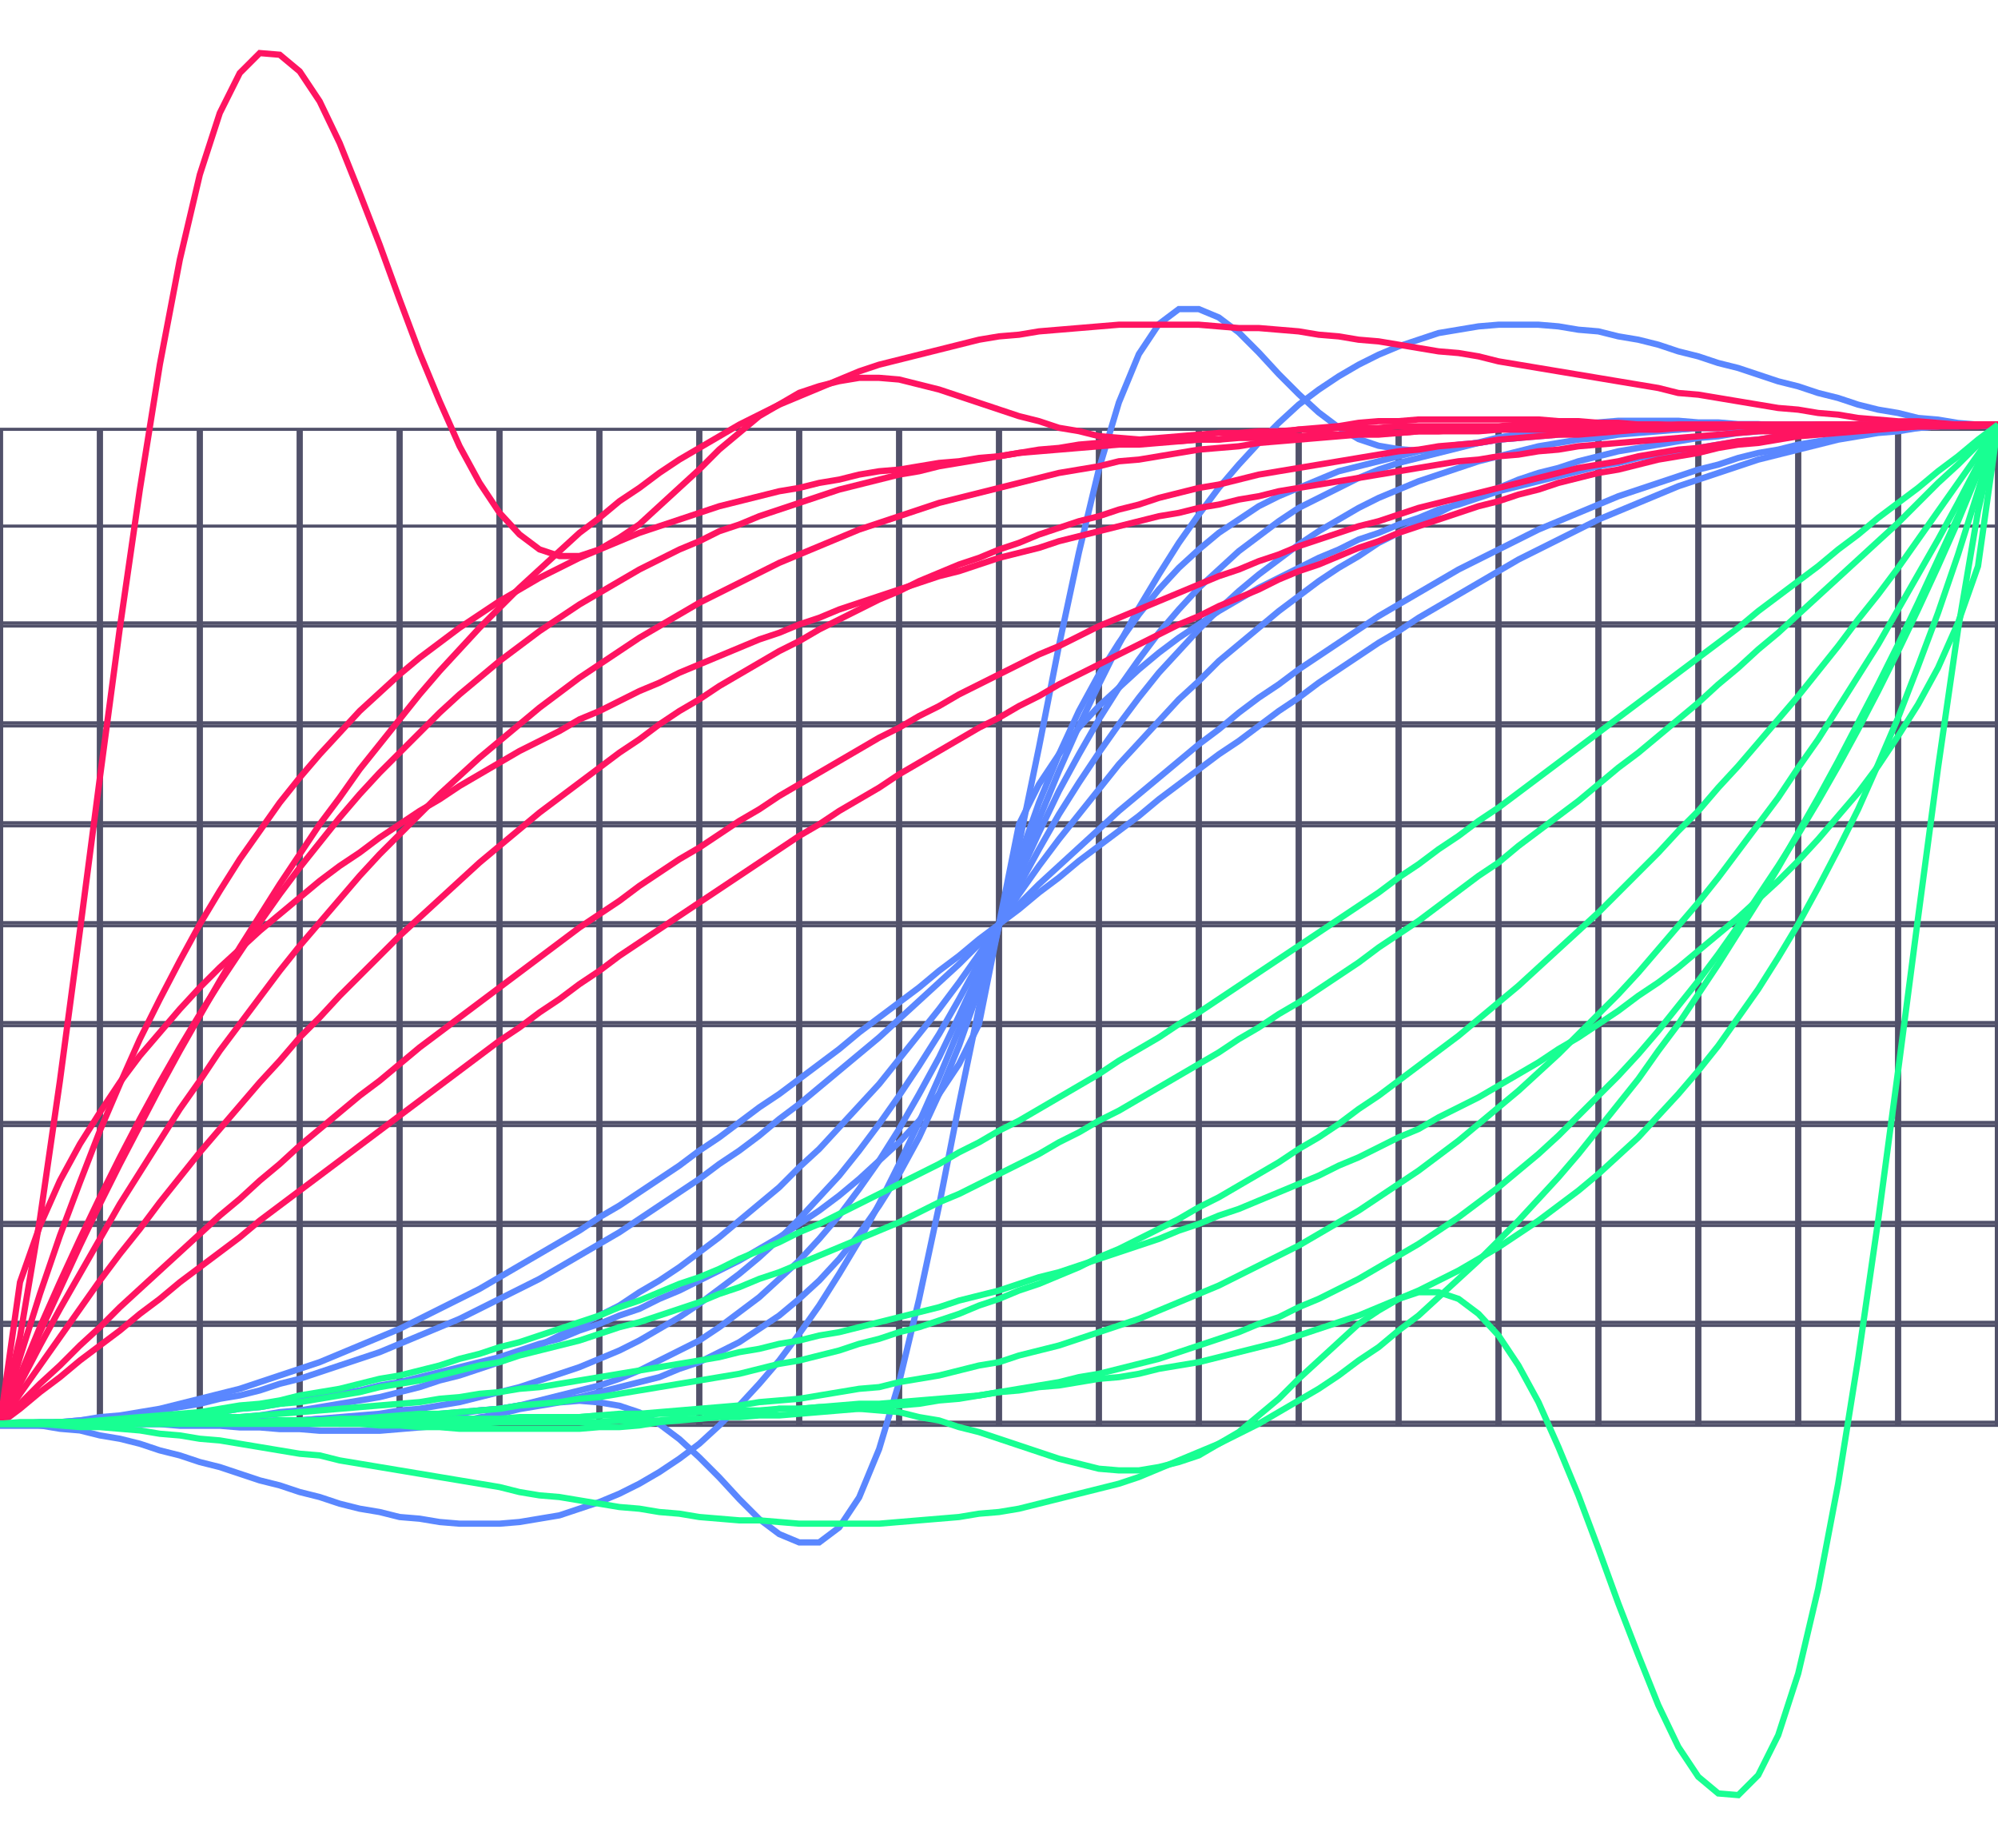 <svg xmlns="http://www.w3.org/2000/svg" viewBox="0 0 640 592">
  <g id="Page-1" fill="none" fill-rule="evenodd">
    <g id="easings-anim">
      <g id="grid" stroke="#51516A" transform="translate(0 137)">
        <rect id="Rectangle-2" width="31" height="319" x=".5" y=".5"/>
        <rect id="Rectangle-2-Copy" width="31" height="319" x="32.5" y=".5"/>
        <rect id="Rectangle-2-Copy-2" width="31" height="319" x="64.5" y=".5"/>
        <rect id="Rectangle-2-Copy-3" width="31" height="319" x="96.5" y=".5"/>
        <rect id="Rectangle-2-Copy-7" width="31" height="319" x="128.5" y=".5"/>
        <rect id="Rectangle-2-Copy-6" width="31" height="319" x="160.5" y=".5"/>
        <rect id="Rectangle-2-Copy-5" width="31" height="319" x="192.5" y=".5"/>
        <rect id="Rectangle-2-Copy-4" width="31" height="319" x="224.5" y=".5"/>
        <rect id="Rectangle-2-Copy-11" width="31" height="319" x="256.5" y=".5"/>
        <rect id="Rectangle-2-Copy-10" width="31" height="319" x="288.5" y=".5"/>
        <rect id="Rectangle-2-Copy-9" width="31" height="319" x="320.5" y=".5"/>
        <rect id="Rectangle-2-Copy-8" width="31" height="319" x="352.5" y=".5"/>
        <rect id="Rectangle-2-Copy-15" width="31" height="319" x="384.5" y=".5"/>
        <rect id="Rectangle-2-Copy-14" width="31" height="319" x="416.5" y=".5"/>
        <rect id="Rectangle-2-Copy-13" width="31" height="319" x="448.5" y=".5"/>
        <rect id="Rectangle-2-Copy-12" width="31" height="319" x="480.5" y=".5"/>
        <rect id="Rectangle-2-Copy-19" width="31" height="319" x="512.5" y=".5"/>
        <rect id="Rectangle-2-Copy-18" width="31" height="319" x="544.5" y=".5"/>
        <rect id="Rectangle-2-Copy-17" width="31" height="319" x="576.5" y=".5"/>
        <rect id="Rectangle-2-Copy-16" width="31" height="319" x="608.5" y=".5"/>
        <rect id="Rectangle" width="639" height="31" x=".5" y="31.5"/>
        <rect id="Rectangle-Copy" width="639" height="31" x=".5" y="63.5"/>
        <rect id="Rectangle-Copy-2" width="639" height="31" x=".5" y="95.5"/>
        <rect id="Rectangle-Copy-3" width="639" height="31" x=".5" y="127.5"/>
        <rect id="Rectangle-Copy-4" width="639" height="31" x=".5" y="159.5"/>
        <rect id="Rectangle-Copy-9" width="639" height="31" x=".5" y="191.5"/>
        <rect id="Rectangle-Copy-8" width="639" height="31" x=".5" y="223.5"/>
        <rect id="Rectangle-Copy-7" width="639" height="31" x=".5" y="255.5"/>
        <rect id="Rectangle-Copy-6" width="639" height="31" x=".5" y="287.5"/>
      </g>
      <g id="in-out" fill-rule="nonzero" stroke="#5A87FF" stroke-width="2" transform="translate(0 99)">
        <polyline id="Shape-Copy-3" points="0 357 6.4 357 12.8 356.467 19.2 356.467 25.6 355.933 32 354.867 38.4 354.333 44.8 353.267 51.2 352.2 57.6 350.6 64 349 70.4 347.4 76.8 345.8 83.2 343.667 89.6 341.533 96 339.4 102.4 337.267 108.8 334.6 115.2 331.933 121.6 329.267 128 326.6 134.4 323.4 140.8 320.2 147.2 317 153.6 313.8 160 310.067 166.4 306.333 172.8 302.6 179.2 298.867 185.6 295.133 192 290.867 198.4 287.133 204.8 282.867 211.2 278.6 217.6 274.333 224 269.533 230.4 265.267 236.8 260.467 243.2 255.667 249.6 251.4 256 246.6 262.4 241.8 268.8 237 275.2 231.667 281.6 226.867 288 222.067 294.4 217.267 300.8 211.933 307.2 207.133 313.6 201.8 320 197 326.4 192.2 332.8 186.867 339.2 182.067 345.6 176.733 352 171.933 358.4 167.133 364.8 162.333 371.2 157 377.6 152.2 384 147.4 390.4 142.6 396.8 138.333 403.2 133.533 409.6 128.733 416 124.467 422.4 119.667 428.8 115.4 435.2 111.133 441.6 106.867 448 103.133 454.4 98.867 460.8 95.133 467.2 91.4 473.6 87.667 480 83.933 486.4 80.2 492.8 77 499.2 73.8 505.6 70.6 512 67.4 518.4 64.733 524.8 62.067 531.2 59.4 537.6 56.733 544 54.6 550.4 52.467 556.8 50.333 563.2 48.2 569.6 46.6 576 45 582.4 43.4 588.8 41.8 595.2 40.733 601.6 39.667 608 39.133 614.4 38.067 620.8 37.533 627.2 37.533 633.6 37 640 37"/>
        <polyline id="Shape-Copy-6" points="0 357 6.4 357 12.8 357 19.2 356.467 25.6 355.933 32 355.4 38.4 354.867 44.8 353.8 51.2 352.733 57.6 351.667 64 350.6 70.4 349 76.8 347.933 83.2 346.333 89.6 344.2 96 342.6 102.4 340.467 108.8 338.333 115.2 336.2 121.6 334.067 128 331.4 134.4 328.733 140.8 326.067 147.2 323.4 153.6 320.2 160 317 166.4 313.8 172.8 310.6 179.2 306.867 185.6 303.133 192 299.4 198.4 295.667 204.8 291.4 211.2 287.133 217.6 282.867 224 278.6 230.4 273.8 236.8 269.533 243.2 264.733 249.6 259.4 256 254.6 262.4 249.267 268.8 243.933 275.2 238.6 281.6 233.267 288 227.4 294.4 221.533 300.8 215.667 307.2 209.8 313.6 203.4 320 197 326.4 190.6 332.8 184.2 339.2 178.333 345.6 172.467 352 166.6 358.4 160.733 364.8 155.4 371.2 150.067 377.6 144.733 384 139.4 390.4 134.6 396.8 129.267 403.2 124.467 409.6 120.2 416 115.4 422.4 111.133 428.8 106.867 435.2 102.6 441.6 98.333 448 94.6 454.4 90.867 460.8 87.133 467.2 83.4 473.6 80.2 480 77 486.4 73.8 492.8 70.6 499.2 67.933 505.6 65.267 512 62.6 518.4 59.933 524.8 57.8 531.2 55.667 537.6 53.533 544 51.4 550.4 49.8 556.8 47.667 563.2 46.067 569.6 45 576 43.4 582.4 42.333 588.8 41.267 595.2 40.2 601.6 39.133 608 38.6 614.4 38.067 620.8 37.533 627.2 37 633.6 37 640 37"/>
        <polyline id="Shape-Copy-9" points="0 357 6.4 357 12.8 357 19.2 357 25.6 357 32 357 38.4 356.467 44.8 356.467 51.2 356.467 57.6 355.933 64 355.933 70.4 355.4 76.8 354.867 83.2 354.333 89.6 353.267 96 352.733 102.4 351.667 108.8 350.6 115.2 349.533 121.6 348.467 128 346.867 134.4 345.267 140.8 343.133 147.2 341.533 153.6 339.4 160 337.267 166.4 334.6 172.8 331.933 179.2 328.733 185.6 325.533 192 322.333 198.4 319.133 204.8 314.867 211.2 311.133 217.6 306.867 224 302.067 230.4 297.267 236.8 291.933 243.2 286.6 249.6 281.267 256 274.867 262.4 269 268.8 262.067 275.2 255.133 281.6 248.2 288 240.2 294.4 232.2 300.8 224.2 307.2 215.667 313.6 206.6 320 197 326.4 187.4 332.8 178.333 339.2 169.8 345.6 161.8 352 153.8 358.4 145.8 364.8 138.867 371.2 131.933 377.6 125 384 119.133 390.4 112.733 396.8 107.4 403.2 102.067 409.6 96.733 416 91.933 422.4 87.133 428.8 82.867 435.2 79.133 441.6 74.867 448 71.667 454.4 68.467 460.8 65.267 467.2 62.067 473.6 59.4 480 57.267 486.4 54.6 492.8 52.467 499.2 50.867 505.6 48.733 512 47.133 518.4 45.533 524.8 44.467 531.2 43.4 537.6 42.333 544 41.267 550.4 40.733 556.8 39.667 563.2 39.133 569.6 38.6 576 38.067 582.4 38.067 588.8 37.533 595.2 37.533 601.6 37.533 608 37 614.4 37 620.8 37 627.2 37 633.6 37 640 37"/>
        <polyline id="Shape-Copy-12" points="0 357 6.4 357 12.8 357 19.2 357 25.6 357 32 357 38.4 357 44.8 357 51.2 357 57.6 357 64 357 70.4 356.467 76.8 356.467 83.2 356.467 89.6 355.933 96 355.933 102.4 355.4 108.8 354.867 115.2 354.333 121.6 353.8 128 352.733 134.4 352.2 140.8 351.133 147.2 350.067 153.6 348.467 160 346.867 166.4 345.267 172.8 343.133 179.2 341 185.6 338.867 192 336.2 198.4 333.533 204.8 330.333 211.2 326.6 217.6 322.867 224 318.6 230.4 313.8 236.8 309 243.2 303.667 249.6 297.8 256 291.4 262.4 284.467 268.8 277.533 275.2 269.533 281.6 261 288 251.933 294.4 242.333 300.8 232.2 307.2 221 313.6 209.267 320 197 326.4 184.733 332.8 173 339.2 161.8 345.6 151.667 352 142.067 358.4 133 364.8 124.467 371.2 116.467 377.6 109.533 384 102.6 390.4 96.2 396.8 90.333 403.2 85 409.6 80.2 416 75.4 422.4 71.133 428.8 67.4 435.2 63.667 441.6 60.467 448 57.8 454.4 55.133 460.8 53 467.2 50.867 473.6 48.733 480 47.133 486.4 45.533 492.8 43.933 499.2 42.867 505.6 41.8 512 41.267 518.4 40.2 524.8 39.667 531.2 39.133 537.6 38.6 544 38.067 550.4 38.067 556.8 37.533 563.2 37.533 569.6 37.533 576 37 582.4 37 588.8 37 595.2 37 601.6 37 608 37 614.4 37 620.8 37 627.2 37 633.6 37 640 37"/>
        <polyline id="Shape-Copy-15" points="0 357 6.4 357 12.8 357 19.2 357 25.6 357 32 357 38.4 357 44.8 357 51.2 357 57.6 357 64 357 70.4 357 76.8 357 83.2 357 89.6 356.467 96 356.467 102.4 356.467 108.8 356.467 115.2 355.933 121.6 355.933 128 355.4 134.4 354.867 140.8 354.333 147.2 353.8 153.6 352.733 160 352.2 166.4 351.133 172.8 349.533 179.2 347.933 185.6 346.333 192 344.733 198.4 342.6 204.8 339.933 211.2 336.733 217.6 333.533 224 330.333 230.4 326.067 236.8 321.267 243.2 316.467 249.6 310.6 256 304.733 262.4 297.8 268.8 290.333 275.2 281.8 281.6 272.733 288 262.6 294.4 251.4 300.8 239.667 307.2 226.333 313.6 212.467 320 197 326.4 181.533 332.8 167.667 339.2 154.333 345.6 142.6 352 131.4 358.4 121.267 364.8 112.2 371.2 103.667 377.6 96.2 384 89.267 390.4 83.4 396.8 77.533 403.2 72.733 409.6 67.933 416 63.667 422.4 60.467 428.8 57.267 435.2 54.067 441.6 51.4 448 49.267 454.4 47.667 460.8 46.067 467.2 44.467 473.6 42.867 480 41.8 486.4 41.267 492.8 40.2 499.2 39.667 505.6 39.133 512 38.6 518.4 38.067 524.8 38.067 531.2 37.533 537.6 37.533 544 37.533 550.4 37.533 556.8 37 563.2 37 569.6 37 576 37 582.4 37 588.8 37 595.2 37 601.6 37 608 37 614.4 37 620.8 37 627.2 37 633.6 37 640 37"/>
        <polyline id="Shape-Copy-18" points="0 357 6.4 357 12.8 357 19.2 357 25.6 356.467 32 356.467 38.4 356.467 44.8 356.467 51.2 356.467 57.6 356.467 64 356.467 70.4 356.467 76.8 355.933 83.2 355.933 89.6 355.933 96 355.933 102.4 355.4 108.8 355.4 115.2 354.867 121.6 354.867 128 354.333 134.4 354.333 140.8 353.8 147.2 353.267 153.6 352.733 160 352.2 166.4 351.133 172.8 350.6 179.2 349.533 185.6 348.467 192 346.867 198.4 345.267 204.8 343.667 211.2 342.067 217.6 339.4 224 337.267 230.4 334.067 236.8 330.867 243.2 326.6 249.6 322.333 256 317 262.4 311.133 268.8 304.2 275.2 296.2 281.6 287.133 288 277 294.4 265.267 300.8 251.4 307.2 235.933 313.6 217.8 320 197 326.4 176.2 332.8 158.067 339.2 142.6 345.6 128.733 352 117 358.4 106.867 364.8 97.8 371.2 89.8 377.6 82.867 384 77 390.4 71.667 396.8 67.4 403.2 63.133 409.6 59.933 416 57.267 422.4 54.6 428.8 51.933 435.2 50.333 441.6 48.733 448 47.133 454.4 45.533 460.8 44.467 467.2 43.4 473.6 42.867 480 41.8 486.4 41.267 492.8 40.733 499.2 40.2 505.6 39.667 512 39.667 518.4 39.133 524.8 39.133 531.2 38.6 537.6 38.6 544 38.067 550.4 38.067 556.8 38.067 563.2 38.067 569.6 37.533 576 37.533 582.4 37.533 588.8 37.533 595.2 37.533 601.6 37.533 608 37.533 614.4 37.533 620.8 37 627.2 37 633.6 37 640 37"/>
        <polyline id="Shape-Copy-21" points="0 357 6.4 357 12.8 357 19.2 356.467 25.6 356.467 32 355.933 38.4 355.933 44.8 355.4 51.2 354.867 57.6 354.333 64 353.8 70.4 353.267 76.8 352.2 83.2 351.667 89.6 350.6 96 349.533 102.4 348.467 108.8 347.4 115.2 346.333 121.6 344.733 128 343.667 134.4 342.067 140.8 340.467 147.2 338.867 153.6 337.267 160 335.667 166.4 333.533 172.8 331.4 179.2 329.8 185.6 327.133 192 325 198.4 322.333 204.8 320.2 211.2 317 217.6 314.333 224 311.133 230.4 307.933 236.8 304.733 243.2 301 249.6 297.267 256 293 262.4 288.733 268.8 283.933 275.2 278.6 281.6 272.733 288 266.867 294.4 259.933 300.8 251.4 307.2 241.8 313.6 229 320 197 326.4 165 332.8 152.2 339.2 142.6 345.6 134.067 352 127.133 358.4 121.267 364.8 115.4 371.2 110.067 377.6 105.267 384 101 390.4 96.733 396.8 93 403.2 89.267 409.6 86.067 416 82.867 422.4 79.667 428.8 77 435.2 73.8 441.6 71.667 448 69 454.4 66.867 460.8 64.2 467.2 62.6 473.6 60.467 480 58.333 486.4 56.733 492.8 55.133 499.2 53.533 505.6 51.933 512 50.333 518.4 49.267 524.8 47.667 531.2 46.6 537.6 45.533 544 44.467 550.4 43.4 556.8 42.333 563.2 41.8 569.6 40.733 576 40.2 582.4 39.667 588.8 39.133 595.2 38.6 601.6 38.067 608 38.067 614.4 37.533 620.8 37.533 627.2 37 633.6 37 640 37"/>
        <polyline id="Shape-Copy-24" points="0 357 6.4 357 12.8 357.533 19.2 358.6 25.6 359.133 32 360.733 38.4 361.8 44.8 363.4 51.2 365.533 57.6 367.133 64 369.267 70.4 370.867 76.8 373 83.2 375.133 89.6 376.733 96 378.867 102.4 380.467 108.8 382.6 115.2 384.2 121.6 385.267 128 386.867 134.4 387.4 140.8 388.467 147.2 389 153.6 389 160 389 166.4 388.467 172.8 387.4 179.2 386.333 185.6 384.2 192 382.067 198.4 379.4 204.8 376.2 211.2 372.467 217.6 368.2 224 363.4 230.4 357.533 236.8 351.133 243.2 344.2 249.6 336.733 256 328.2 262.4 319.133 268.8 309 275.2 298.333 281.6 286.6 288 273.8 294.4 260.467 300.8 246.067 307.2 230.6 313.6 214.6 320 197 326.4 179.4 332.8 163.4 339.2 147.933 345.6 133.533 352 120.2 358.4 107.4 364.8 95.667 371.2 85 377.6 74.867 384 65.8 390.4 57.267 396.8 49.8 403.2 42.867 409.6 36.467 416 30.6 422.4 25.8 428.8 21.533 435.2 17.8 441.6 14.6 448 11.933 454.4 9.8 460.8 7.667 467.2 6.6 473.6 5.533 480 5 486.4 5 492.8 5 499.2 5.533 505.6 6.6 512 7.133 518.4 8.733 524.8 9.8 531.2 11.4 537.6 13.533 544 15.133 550.4 17.267 556.8 18.867 563.2 21 569.6 23.133 576 24.733 582.4 26.867 588.8 28.467 595.2 30.6 601.6 32.2 608 33.267 614.4 34.867 620.8 35.4 627.2 36.467 633.6 37 640 37"/>
        <polyline id="Shape-Copy-27" points="0 357.635 6.4 357.635 12.8 357.635 19.2 357.635 25.6 357.635 32 357.101 38.4 357.101 44.8 357.101 51.2 357.101 57.6 357.635 64 357.635 70.4 357.635 76.8 358.169 83.2 358.169 89.6 358.703 96 358.703 102.4 359.236 108.8 359.236 115.2 359.236 121.6 359.236 128 358.703 134.4 358.169 140.8 357.635 147.2 356.568 153.6 354.966 160 353.899 166.4 352.297 172.8 351.23 179.2 350.162 185.6 349.628 192 350.162 198.4 351.23 204.8 353.365 211.2 357.101 217.6 361.905 224 367.777 230.4 374.182 236.8 381.122 243.2 387.527 249.6 392.331 256 395 262.4 395 268.8 390.196 275.2 380.588 281.6 365.108 288 343.757 294.4 317.068 300.8 287.176 307.2 254.615 313.6 223.655 320 197.5 326.4 171.345 332.8 140.385 339.2 107.824 345.6 77.932 352 51.243 358.4 29.892 364.8 14.412 371.2 4.804 377.6 0 384 0 390.4 2.669 396.8 7.473 403.2 13.878 409.6 20.818 416 27.223 422.4 33.095 428.8 37.899 435.2 41.635 441.6 43.77 448 44.838 454.4 45.372 460.8 44.838 467.2 43.77 473.6 42.703 480 41.101 486.4 40.034 492.8 38.432 499.2 37.365 505.6 36.831 512 36.297 518.4 35.764 524.8 35.764 531.2 35.764 537.6 35.764 544 36.297 550.4 36.297 556.8 36.831 563.2 36.831 569.6 37.365 576 37.365 582.4 37.365 588.8 37.899 595.2 37.899 601.6 37.899 608 37.899 614.4 37.365 620.8 37.365 627.2 37.365 633.6 37.365 640 37.365"/>
      </g>
      <g id="out" fill-rule="nonzero" stroke="#FF1461" stroke-width="2" transform="translate(0 17)">
        <polyline id="Shape-Copy-2" points="0 439 6.4 434.2 12.8 428.867 19.2 424.067 25.6 418.733 32 413.933 38.4 409.133 44.8 403.8 51.2 399 57.6 393.667 64 388.867 70.4 384.067 76.8 379.267 83.2 373.933 89.6 369.133 96 364.333 102.4 359.533 108.8 354.733 115.2 349.933 121.6 345.133 128 340.333 134.4 335.533 140.8 330.733 147.2 325.933 153.6 321.133 160 316.333 166.4 312.067 172.8 307.267 179.2 303 185.6 298.2 192 293.933 198.4 289.133 204.8 284.867 211.2 280.6 217.6 276.333 224 272.067 230.4 267.8 236.8 263.533 243.2 259.267 249.6 255 256 250.733 262.4 247 268.8 242.733 275.2 239 281.6 235.267 288 231 294.4 227.267 300.8 223.533 307.2 219.8 313.6 216.067 320 212.867 326.4 209.133 332.8 205.933 339.2 202.2 345.6 199 352 195.8 358.4 192.6 364.8 189.4 371.2 186.2 377.6 183 384 180.333 390.4 177.133 396.8 174.467 403.2 171.8 409.6 168.6 416 165.933 422.4 163.8 428.8 161.133 435.2 158.467 441.6 156.333 448 153.667 454.4 151.533 460.8 149.4 467.2 147.267 473.6 145.133 480 143.533 486.4 141.4 492.8 139.8 499.2 137.667 505.6 136.067 512 134.467 518.4 133.4 524.8 131.8 531.2 130.2 537.6 129.133 544 128.067 550.4 126.467 556.8 125.4 563.2 124.867 569.6 123.8 576 122.733 582.4 122.2 588.8 121.667 595.2 121.133 601.6 120.6 608 120.067 614.4 119.533 620.8 119.533 627.2 119 633.6 119 640 119"/>
        <polyline id="Shape-Copy-5" points="0 439 6.4 432.6 12.8 426.2 19.2 420.333 25.6 413.933 32 408.067 38.4 401.667 44.8 395.8 51.2 389.933 57.6 384.067 64 378.2 70.4 372.333 76.8 367 83.2 361.133 89.6 355.8 96 349.933 102.4 344.6 108.8 339.267 115.2 333.933 121.6 329.133 128 323.8 134.4 318.467 140.8 313.667 147.2 308.867 153.6 304.067 160 299.267 166.4 294.467 172.8 289.667 179.2 284.867 185.6 280.067 192 275.8 198.4 271.533 204.8 266.733 211.2 262.467 217.6 258.2 224 254.467 230.4 250.2 236.8 245.933 243.2 242.2 249.6 237.933 256 234.2 262.4 230.467 268.8 226.733 275.2 223 281.6 219.267 288 216.067 294.4 212.333 300.8 209.133 307.2 205.4 313.6 202.2 320 199 326.4 195.8 332.8 192.6 339.2 189.933 345.6 186.733 352 183.533 358.4 180.867 364.8 178.2 371.2 175.533 377.6 172.867 384 170.2 390.4 167.533 396.8 165.4 403.2 162.733 409.6 160.6 416 157.933 422.4 155.8 428.8 153.667 435.2 151.533 441.6 149.933 448 147.8 454.4 145.667 460.8 144.067 467.2 142.467 473.6 140.867 480 139.267 486.4 137.667 492.8 136.067 499.2 134.467 505.6 132.867 512 131.8 518.4 130.733 524.8 129.133 531.2 128.067 537.6 127 544 126.467 550.4 125.4 556.8 124.333 563.2 123.8 569.6 122.733 576 122.2 582.4 121.667 588.8 121.133 595.2 120.6 601.6 120.067 608 120.067 614.4 119.533 620.8 119.533 627.2 119 633.6 119 640 119"/>
        <polyline id="Shape-Copy-8" points="0 439 6.4 429.4 12.8 420.333 19.2 411.267 25.6 402.2 32 393.133 38.4 384.6 44.8 376.6 51.2 368.067 57.6 360.067 64 352.067 70.4 344.6 76.8 337.133 83.2 329.667 89.6 322.733 96 315.267 102.4 308.867 108.8 301.933 115.2 295.533 121.6 289.133 128 282.733 134.4 276.867 140.8 271 147.2 265.133 153.6 259.267 160 253.933 166.4 248.6 172.8 243.267 179.2 238.467 185.6 233.667 192 228.867 198.4 224.067 204.8 219.8 211.2 215 217.6 210.733 224 207 230.4 202.733 236.8 199 243.2 195.267 249.6 191.533 256 188.333 262.4 184.6 268.8 181.4 275.2 178.2 281.6 175 288 172.333 294.4 169.133 300.8 166.467 307.2 163.8 313.6 161.667 320 159 326.4 156.867 332.8 154.2 339.2 152.067 345.6 149.933 352 148.333 358.4 146.2 364.8 144.6 371.2 142.467 377.6 140.867 384 139.267 390.4 138.2 396.8 136.6 403.2 135 409.6 133.933 416 132.867 422.4 131.8 428.8 130.733 435.2 129.667 441.6 128.6 448 127.533 454.4 127 460.8 125.933 467.2 125.4 473.6 124.867 480 123.8 486.4 123.267 492.8 122.733 499.2 122.2 505.6 122.2 512 121.667 518.4 121.133 524.8 120.6 531.2 120.6 537.6 120.067 544 120.067 550.4 120.067 556.8 119.533 563.2 119.533 569.6 119.533 576 119.533 582.4 119 588.8 119 595.2 119 601.6 119 608 119 614.4 119 620.8 119 627.2 119 633.6 119 640 119"/>
        <polyline id="Shape-Copy-11" points="0 439 6.4 426.2 12.8 413.933 19.2 402.2 25.6 391 32 379.8 38.4 368.6 44.8 358.467 51.2 348.333 57.6 338.2 64 329.133 70.4 319.533 76.8 311 83.2 302.467 89.6 293.933 96 285.933 102.4 278.467 108.8 271 115.2 263.533 121.6 256.6 128 250.2 134.4 243.8 140.8 237.4 147.2 231.533 153.6 225.667 160 220.333 166.4 215 172.8 209.667 179.2 204.867 185.6 200.067 192 195.8 198.4 191.533 204.8 187.267 211.2 183.533 217.6 179.8 224 176.067 230.4 172.867 236.8 169.667 243.2 166.467 249.6 163.267 256 160.6 262.4 157.933 268.8 155.267 275.2 152.6 281.6 150.467 288 148.333 294.4 146.2 300.8 144.067 307.2 142.467 313.6 140.867 320 139.267 326.4 137.667 332.8 136.067 339.2 134.467 345.6 133.4 352 132.333 358.4 130.733 364.8 130.2 371.2 129.133 377.6 128.067 384 127 390.4 126.467 396.8 125.933 403.2 124.867 409.6 124.333 416 123.8 422.4 123.267 428.8 122.733 435.2 122.2 441.6 122.2 448 121.667 454.4 121.133 460.8 121.133 467.2 120.6 473.6 120.6 480 120.067 486.4 120.067 492.8 120.067 499.2 119.533 505.6 119.533 512 119.533 518.4 119.533 524.8 119.533 531.2 119.533 537.6 119 544 119 550.4 119 556.8 119 563.2 119 569.6 119 576 119 582.4 119 588.8 119 595.2 119 601.6 119 608 119 614.4 119 620.8 119 627.2 119 633.6 119 640 119"/>
        <polyline id="Shape-Copy-14" points="0 439 6.4 423.533 12.8 408.067 19.2 393.667 25.6 379.8 32 366.467 38.4 353.667 44.8 341.4 51.2 329.667 57.6 318.467 64 307.8 70.4 297.667 76.8 288.067 83.2 278.467 89.6 269.4 96 260.867 102.4 252.867 108.8 244.867 115.2 237.4 121.6 230.467 128 224.067 134.4 217.667 140.8 211.267 147.2 205.4 153.6 200.067 160 194.733 166.4 189.933 172.8 185.133 179.2 180.867 185.6 176.6 192 172.867 198.4 169.133 204.8 165.4 211.2 162.2 217.6 159 224 156.333 230.4 153.133 236.8 151 243.2 148.333 249.6 146.2 256 144.067 262.4 141.933 268.8 139.8 275.2 138.2 281.6 136.6 288 135 294.4 133.933 300.8 132.333 307.2 131.267 313.6 130.2 320 129.133 326.4 128.067 332.8 127 339.2 126.467 345.6 125.4 352 124.867 358.4 124.333 364.8 123.8 371.2 123.267 377.6 122.733 384 122.2 390.4 121.667 396.8 121.667 403.2 121.133 409.6 121.133 416 120.6 422.4 120.6 428.8 120.067 435.2 120.067 441.6 120.067 448 119.533 454.4 119.533 460.8 119.533 467.2 119.533 473.6 119.533 480 119.533 486.4 119 492.8 119 499.2 119 505.6 119 512 119 518.4 119 524.8 119 531.2 119 537.6 119 544 119 550.4 119 556.8 119 563.2 119 569.6 119 576 119 582.4 119 588.8 119 595.2 119 601.6 119 608 119 614.4 119 620.8 119 627.2 119 633.6 119 640 119"/>
        <polyline id="Shape-Copy-17" points="0 439 6.4 417.667 12.8 397.4 19.2 378.733 25.6 361.667 32 345.133 38.4 330.2 44.8 315.8 51.2 303 57.6 290.733 64 279 70.4 268.333 76.8 258.2 83.2 249.133 89.6 240.067 96 232.067 102.4 224.6 108.8 217.667 115.2 210.733 121.6 204.867 128 199 134.4 193.667 140.8 188.867 147.2 184.067 153.6 179.8 160 175.533 166.4 171.8 172.8 168.067 179.2 164.867 185.6 161.667 192 159 198.4 156.333 204.8 153.667 211.2 151.533 217.6 149.4 224 147.267 230.4 145.133 236.8 143.533 243.2 141.933 249.6 140.333 256 139.267 262.4 137.667 268.8 136.6 275.2 135 281.6 133.933 288 133.4 294.4 132.333 300.8 131.267 307.2 130.733 313.6 129.667 320 129.133 326.4 128.067 332.8 127.533 339.2 127 345.6 126.467 352 125.933 358.4 125.4 364.8 125.4 371.2 124.867 377.6 124.333 384 123.8 390.4 123.8 396.8 123.267 403.2 123.267 409.6 122.733 416 122.733 422.4 122.2 428.8 122.2 435.2 121.667 441.6 121.667 448 121.667 454.4 121.133 460.8 121.133 467.2 121.133 473.6 121.133 480 120.6 486.4 120.6 492.8 120.6 499.2 120.6 505.6 120.6 512 120.067 518.4 120.067 524.8 120.067 531.2 120.067 537.6 120.067 544 120.067 550.4 120.067 556.8 119.533 563.2 119.533 569.6 119.533 576 119.533 582.4 119.533 588.8 119.533 595.2 119.533 601.6 119.533 608 119.533 614.4 119.533 620.8 119.533 627.2 119.533 633.6 119.533 640 119"/>
        <polyline id="Shape-Copy-20" points="0 439 6.4 393.667 12.8 375.533 19.2 361.133 25.6 349.4 32 339.267 38.4 329.667 44.8 321.133 51.2 313.667 57.6 306.2 64 299.267 70.4 292.867 76.8 287 83.2 281.133 89.6 275.8 96 270.467 102.4 265.133 108.8 260.333 115.2 256.067 121.6 251.267 128 247 134.4 242.733 140.8 239 147.2 234.733 153.6 231 160 227.267 166.4 223.533 172.8 220.333 179.2 217.133 185.6 213.4 192 210.733 198.4 207.533 204.8 204.333 211.2 201.667 217.6 198.467 224 195.8 230.4 193.133 236.8 190.467 243.2 187.8 249.6 185.667 256 183 262.4 180.867 268.8 178.2 275.2 176.067 281.6 173.933 288 171.8 294.4 169.667 300.8 167.533 307.2 165.933 313.6 163.8 320 161.667 326.4 160.067 332.8 158.467 339.2 156.333 345.6 154.733 352 153.133 358.4 151.533 364.8 149.933 371.2 148.333 377.6 147.267 384 145.667 390.4 144.6 396.8 143 403.2 141.933 409.6 140.333 416 139.267 422.4 138.2 428.8 137.133 435.2 136.067 441.6 135 448 133.933 454.4 132.867 460.8 131.8 467.2 130.733 473.6 130.2 480 129.133 486.4 128.6 492.8 127.533 499.2 127 505.6 125.933 512 125.4 518.4 124.867 524.8 124.333 531.2 123.8 537.6 123.267 544 122.733 550.4 122.2 556.8 121.667 563.2 121.133 569.6 121.133 576 120.6 582.4 120.067 588.8 120.067 595.2 119.533 601.6 119.533 608 119.533 614.4 119 620.8 119 627.2 119 633.6 119 640 119"/>
        <polyline id="Shape-Copy-23" points="0 439 6.4 424.067 12.8 409.667 19.2 395.8 25.6 381.933 32 368.6 38.4 355.8 44.8 343.533 51.2 331.267 57.6 319.533 64 308.333 70.4 297.133 76.8 286.467 83.2 276.333 89.6 266.2 96 256.6 102.4 247 108.8 238.467 115.2 229.4 121.6 221.4 128 213.4 134.4 205.4 140.8 197.933 147.2 191 153.6 184.067 160 177.667 166.4 171.267 172.8 165.4 179.2 159.533 185.6 153.667 192 148.867 198.4 143.533 204.8 139.267 211.2 134.467 217.6 130.2 224 126.467 230.4 122.733 236.8 119 243.2 115.8 249.6 112.6 256 109.933 262.4 107.267 268.8 104.6 275.2 101.933 281.6 99.8 288 98.2 294.4 96.6 300.8 95 307.2 93.4 313.6 91.8 320 90.733 326.4 90.2 332.8 89.133 339.2 88.6 345.6 88.067 352 87.533 358.4 87 364.8 87 371.2 87 377.6 87 384 87 390.4 87.533 396.8 88.067 403.2 88.067 409.6 88.6 416 89.133 422.4 90.2 428.8 90.733 435.2 91.8 441.6 92.333 448 93.4 454.4 94.467 460.8 95.533 467.2 96.067 473.6 97.133 480 98.733 486.4 99.8 492.8 100.867 499.2 101.933 505.6 103 512 104.067 518.4 105.133 524.8 106.2 531.2 107.267 537.6 108.867 544 109.4 550.4 110.467 556.8 111.533 563.2 112.6 569.6 113.667 576 114.2 582.4 115.267 588.8 115.8 595.2 116.867 601.6 117.4 608 117.933 614.4 117.933 620.8 118.467 627.2 119 633.6 119 640 119"/>
        <polyline id="Shape-Copy-26" points="0 439 6.4 411.262 12.8 373.39 19.2 329.117 25.6 281.109 32 232.035 38.4 184.028 44.8 139.755 51.2 99.748 57.6 66.143 64 38.939 70.4 19.203 76.8 6.401 83.2 0 89.6 .533 96 5.868 102.4 15.469 108.8 28.804 115.2 44.807 121.6 61.343 128 78.945 134.4 96.015 140.8 111.484 147.2 125.886 153.6 137.621 160 147.222 166.4 154.157 172.8 158.957 179.2 161.091 185.6 161.091 192 158.957 198.4 155.224 204.8 150.956 211.2 145.089 217.6 139.221 224 133.354 230.4 126.953 236.8 121.618 243.2 116.284 249.6 112.55 256 108.817 262.4 106.683 268.8 105.083 275.2 104.016 281.6 104.016 288 104.549 294.4 106.149 300.8 107.75 307.2 109.883 313.6 112.017 320 114.151 326.4 116.284 332.8 117.885 339.2 120.018 345.6 121.085 352 122.685 358.4 123.219 364.8 123.752 371.2 124.286 377.6 124.286 384 123.752 390.4 123.752 396.8 122.685 403.2 122.152 409.6 121.618 416 120.552 422.4 120.018 428.8 119.485 435.2 118.418 441.6 117.885 448 117.885 454.4 117.351 460.8 117.351 467.2 117.351 473.6 117.351 480 117.351 486.4 117.351 492.8 117.351 499.2 117.885 505.6 117.885 512 118.418 518.4 118.418 524.8 118.951 531.2 118.951 537.6 119.485 544 119.485 550.4 119.485 556.8 119.485 563.2 119.485 569.6 119.485 576 119.485 582.4 119.485 588.8 119.485 595.2 119.485 601.6 119.485 608 118.951 614.4 118.951 620.8 118.951 627.2 118.951 633.6 118.951 640 118.951"/>
      </g>
      <g id="in" fill-rule="nonzero" stroke="#18FF92" stroke-width="2" transform="translate(0 136)">
        <polyline id="Shape-Copy" points="0 320 6.4 320 12.8 320 19.2 319.467 25.6 319.467 32 318.933 38.4 318.4 44.8 317.867 51.2 317.333 57.6 316.8 64 316.267 70.4 315.2 76.8 314.133 83.2 313.6 89.6 312.533 96 310.933 102.4 309.867 108.8 308.8 115.2 307.2 121.6 305.6 128 304.533 134.4 302.933 140.8 301.333 147.2 299.2 153.6 297.6 160 295.467 166.4 293.867 172.8 291.733 179.2 289.6 185.6 287.467 192 285.333 198.4 282.667 204.8 280.533 211.2 277.867 217.6 275.2 224 273.067 230.4 270.4 236.8 267.2 243.2 264.533 249.6 261.867 256 258.667 262.4 256 268.8 252.8 275.2 249.6 281.6 246.4 288 243.2 294.4 240 300.8 236.8 307.2 233.067 313.6 229.867 320 226.133 326.4 222.933 332.8 219.2 339.2 215.467 345.6 211.733 352 208 358.4 203.733 364.8 200 371.2 196.267 377.6 192 384 188.267 390.4 184 396.8 179.733 403.2 175.467 409.6 171.2 416 166.933 422.4 162.667 428.8 158.4 435.2 154.133 441.6 149.867 448 145.067 454.4 140.8 460.8 136 467.2 131.733 473.6 126.933 480 122.667 486.4 117.867 492.8 113.067 499.2 108.267 505.6 103.467 512 98.667 518.4 93.867 524.8 89.067 531.2 84.267 537.6 79.467 544 74.667 550.4 69.867 556.8 65.067 563.2 59.733 569.6 54.933 576 50.133 582.4 45.333 588.8 40 595.2 35.2 601.6 29.867 608 25.067 614.4 20.267 620.8 14.933 627.2 10.133 633.6 4.8 640 0"/>
        <polyline id="Shape-Copy-4" points="0 320 6.4 320 12.8 320 19.2 319.467 25.6 319.467 32 319.467 38.4 318.933 44.8 318.4 51.2 317.867 57.6 317.333 64 316.8 70.4 316.267 76.8 315.2 83.2 314.667 89.6 313.6 96 313.067 102.4 312 108.8 310.933 115.2 309.867 121.6 308.267 128 307.2 134.4 306.133 140.8 304.533 147.2 302.933 153.6 301.333 160 300.267 166.4 298.133 172.8 296.533 179.2 294.933 185.6 293.333 192 291.2 198.4 289.067 204.8 287.467 211.2 285.333 217.6 283.2 224 281.067 230.4 278.4 236.8 276.267 243.2 273.6 249.6 271.467 256 268.8 262.4 266.133 268.8 263.467 275.2 260.8 281.6 258.133 288 255.467 294.4 252.267 300.8 249.067 307.2 246.4 313.6 243.2 320 240 326.4 236.8 332.8 233.6 339.2 229.867 345.6 226.667 352 222.933 358.4 219.733 364.8 216 371.2 212.267 377.6 208.533 384 204.8 390.4 201.067 396.8 196.8 403.2 193.067 409.6 188.8 416 185.067 422.4 180.8 428.8 176.533 435.2 172.267 441.6 167.467 448 163.2 454.4 158.933 460.8 154.133 467.2 149.333 473.6 144.533 480 140.267 486.4 134.933 492.8 130.133 499.2 125.333 505.6 120.533 512 115.2 518.4 109.867 524.8 105.067 531.2 99.733 537.6 94.4 544 89.067 550.4 83.2 556.8 77.867 563.2 72 569.6 66.667 576 60.8 582.4 54.933 588.8 49.067 595.2 43.2 601.6 37.333 608 31.467 614.4 25.067 620.8 18.667 627.2 12.8 633.6 6.4 640 0"/>
        <polyline id="Shape-Copy-7" points="0 320 6.4 320 12.8 320 19.2 320 25.6 320 32 320 38.4 320 44.8 320 51.2 320 57.6 320 64 319.467 70.4 319.467 76.8 319.467 83.2 319.467 89.6 318.933 96 318.933 102.4 318.933 108.8 318.4 115.2 318.4 121.6 317.867 128 317.333 134.4 316.8 140.8 316.8 147.2 316.267 153.6 315.733 160 315.2 166.4 314.133 172.8 313.6 179.2 313.067 185.6 312 192 311.467 198.4 310.4 204.8 309.333 211.2 308.267 217.6 307.2 224 306.133 230.4 305.067 236.8 304 243.2 302.4 249.6 300.8 256 299.733 262.4 298.133 268.8 296.533 275.2 294.4 281.6 292.8 288 290.667 294.4 289.067 300.8 286.933 307.2 284.8 313.6 282.133 320 280 326.4 277.333 332.8 275.2 339.2 272.533 345.6 269.867 352 266.667 358.4 264 364.8 260.8 371.2 257.6 377.6 254.4 384 250.667 390.4 247.467 396.8 243.733 403.2 240 409.6 236.267 416 232 422.4 228.267 428.8 224 435.2 219.2 441.6 214.933 448 210.133 454.4 205.333 460.8 200.533 467.2 195.733 473.6 190.4 480 185.067 486.4 179.733 492.8 173.867 499.2 168 505.6 162.133 512 156.267 518.4 149.867 524.8 143.467 531.2 137.067 537.6 130.133 544 123.733 550.4 116.267 556.8 109.333 563.2 101.867 569.6 94.4 576 86.933 582.4 78.933 588.8 70.933 595.2 62.4 601.6 54.4 608 45.867 614.4 36.8 620.8 27.733 627.2 18.667 633.6 9.6 640 0"/>
        <polyline id="Shape-Copy-10" points="0 320 6.4 320 12.8 320 19.2 320 25.6 320 32 320 38.4 320 44.8 320 51.2 320 57.6 320 64 320 70.4 320 76.8 320 83.2 320 89.6 320 96 320 102.4 320 108.8 319.467 115.2 319.467 121.6 319.467 128 319.467 134.4 319.467 140.8 319.467 147.2 318.933 153.6 318.933 160 318.933 166.4 318.4 172.8 318.4 179.2 317.867 185.6 317.867 192 317.333 198.4 316.8 204.8 316.8 211.2 316.267 217.6 315.733 224 315.2 230.4 314.667 236.8 314.133 243.2 313.067 249.6 312.533 256 312 262.4 310.933 268.8 309.867 275.2 308.8 281.6 308.267 288 306.667 294.4 305.6 300.8 304.533 307.2 302.933 313.6 301.333 320 300.267 326.4 298.133 332.8 296.533 339.2 294.933 345.6 292.8 352 290.667 358.4 288.533 364.8 286.4 371.2 283.733 377.6 281.067 384 278.4 390.4 275.733 396.8 272.533 403.2 269.333 409.6 266.133 416 262.933 422.4 259.2 428.8 255.467 435.2 251.733 441.6 247.467 448 243.2 454.4 238.933 460.8 234.133 467.2 229.333 473.6 224 480 218.667 486.4 213.333 492.8 207.467 499.2 201.6 505.6 195.2 512 188.8 518.4 182.4 524.8 175.467 531.2 168 537.6 160.533 544 153.067 550.4 145.067 556.8 136.533 563.2 128 569.6 119.467 576 109.867 582.4 100.8 588.8 90.667 595.2 80.533 601.6 70.4 608 59.2 614.4 48 620.8 36.8 627.2 25.067 633.6 12.8 640 0"/>
        <polyline id="Shape-Copy-13" points="0 320 6.4 320 12.8 320 19.2 320 25.6 320 32 320 38.4 320 44.8 320 51.2 320 57.6 320 64 320 70.4 320 76.8 320 83.2 320 89.6 320 96 320 102.4 320 108.8 320 115.2 320 121.6 320 128 320 134.4 320 140.8 320 147.2 320 153.6 320 160 319.467 166.4 319.467 172.8 319.467 179.2 319.467 185.6 319.467 192 319.467 198.4 318.933 204.8 318.933 211.2 318.933 217.6 318.4 224 318.4 230.4 317.867 236.8 317.867 243.2 317.333 249.6 317.333 256 316.8 262.4 316.267 268.8 315.733 275.2 315.2 281.6 314.667 288 314.133 294.4 313.6 300.8 312.533 307.2 312 313.6 310.933 320 309.867 326.4 308.8 332.8 307.733 339.2 306.667 345.6 305.067 352 304 358.4 302.4 364.8 300.8 371.2 299.2 377.6 297.067 384 294.933 390.4 292.8 396.8 290.667 403.2 288 409.6 285.867 416 282.667 422.4 280 428.8 276.8 435.2 273.6 441.6 269.867 448 266.133 454.4 262.4 460.8 258.133 467.2 253.867 473.6 249.067 480 244.267 486.4 238.933 492.8 233.6 499.2 227.733 505.6 221.333 512 214.933 518.4 208.533 524.8 201.6 531.2 194.133 537.6 186.133 544 178.133 550.4 169.6 556.8 160.533 563.2 150.933 569.6 141.333 576 131.2 582.4 120.533 588.8 109.333 595.2 97.6 601.6 85.333 608 72.533 614.4 59.2 620.8 45.333 627.2 30.933 633.6 15.467 640 0"/>
        <polyline id="Shape-Copy-16" points="0 320 6.4 319.467 12.8 319.467 19.2 319.467 25.6 319.467 32 319.467 38.4 319.467 44.8 319.467 51.2 319.467 57.6 319.467 64 319.467 70.4 319.467 76.8 319.467 83.2 319.467 89.6 318.933 96 318.933 102.4 318.933 108.8 318.933 115.2 318.933 121.6 318.933 128 318.933 134.4 318.4 140.8 318.4 147.2 318.4 153.6 318.4 160 318.4 166.4 317.867 172.8 317.867 179.2 317.867 185.6 317.867 192 317.333 198.4 317.333 204.8 317.333 211.2 316.8 217.6 316.8 224 316.267 230.4 316.267 236.8 315.733 243.2 315.733 249.6 315.2 256 315.2 262.4 314.667 268.8 314.133 275.2 313.6 281.6 313.6 288 313.067 294.4 312.533 300.8 312 307.2 311.467 313.6 310.933 320 309.867 326.4 309.333 332.8 308.267 339.2 307.733 345.6 306.667 352 305.6 358.4 305.067 364.8 304 371.2 302.4 377.6 301.333 384 300.267 390.4 298.667 396.8 297.067 403.2 295.467 409.6 293.867 416 291.733 422.4 289.6 428.8 287.467 435.2 285.333 441.6 282.667 448 280 454.4 277.333 460.8 274.133 467.2 270.933 473.6 267.2 480 263.467 486.4 259.2 492.8 254.933 499.2 250.133 505.6 245.333 512 240 518.4 234.133 524.8 228.267 531.2 221.333 537.6 214.4 544 206.933 550.4 198.933 556.8 189.867 563.2 180.8 569.6 170.667 576 160 582.4 148.267 588.8 136 595.2 123.2 601.6 108.8 608 93.867 614.4 77.333 620.8 60.267 627.2 41.6 633.6 21.333 640 0"/>
        <polyline id="Shape-Copy-19" points="0 320 6.4 320 12.8 320 19.2 320 25.6 320 32 319.467 38.4 319.467 44.8 319.467 51.2 318.933 57.6 318.933 64 318.4 70.4 317.867 76.8 317.867 83.2 317.333 89.6 316.8 96 316.267 102.4 315.733 108.8 315.2 115.2 314.667 121.6 314.133 128 313.6 134.4 313.067 140.8 312 147.2 311.467 153.6 310.4 160 309.867 166.4 308.8 172.8 308.267 179.2 307.2 185.6 306.133 192 305.067 198.4 304 204.8 302.933 211.2 301.867 217.6 300.8 224 299.733 230.4 298.667 236.8 297.067 243.2 296 249.6 294.4 256 293.333 262.4 291.733 268.8 290.667 275.2 289.067 281.6 287.467 288 285.867 294.4 284.267 300.8 282.667 307.2 280.533 313.6 278.933 320 277.333 326.4 275.2 332.8 273.067 339.2 271.467 345.6 269.333 352 267.2 358.4 265.067 364.8 262.933 371.2 260.8 377.6 258.133 384 256 390.4 253.333 396.8 251.2 403.2 248.533 409.6 245.867 416 243.2 422.4 240.533 428.8 237.333 435.2 234.667 441.6 231.467 448 228.267 454.4 225.6 460.8 221.867 467.2 218.667 473.6 215.467 480 211.733 486.4 208 492.8 204.267 499.2 200 505.6 196.267 512 192 518.4 187.733 524.8 182.933 531.2 178.667 537.6 173.867 544 168.533 550.4 163.2 556.8 157.867 563.2 152 569.6 146.133 576 139.733 582.4 132.8 588.8 125.333 595.2 117.867 601.6 109.333 608 99.733 614.4 89.6 620.8 77.867 627.2 63.467 633.6 45.333 640 0"/>
        <polyline id="Shape-Copy-22" points="0 320 6.4 320 12.8 320 19.2 320.533 25.6 321.067 32 321.067 38.4 321.6 44.8 322.133 51.2 323.2 57.6 323.733 64 324.8 70.4 325.333 76.8 326.4 83.2 327.467 89.6 328.533 96 329.6 102.4 330.133 108.8 331.733 115.2 332.8 121.6 333.867 128 334.933 134.4 336 140.8 337.067 147.2 338.133 153.6 339.2 160 340.267 166.4 341.867 172.8 342.933 179.2 343.467 185.6 344.533 192 345.6 198.4 346.667 204.8 347.2 211.2 348.267 217.6 348.8 224 349.867 230.4 350.4 236.8 350.933 243.2 350.933 249.6 351.467 256 352 262.4 352 268.8 352 275.2 352 281.6 352 288 351.467 294.4 350.933 300.8 350.4 307.2 349.867 313.6 348.8 320 348.267 326.4 347.2 332.8 345.6 339.2 344 345.6 342.4 352 340.8 358.4 339.2 364.8 337.067 371.2 334.4 377.6 331.733 384 329.067 390.4 326.4 396.8 323.2 403.2 320 409.6 316.267 416 312.533 422.4 308.8 428.8 304.533 435.2 299.733 441.6 295.467 448 290.133 454.4 285.333 460.8 279.467 467.2 273.6 473.6 267.733 480 261.333 486.4 254.933 492.8 248 499.2 241.067 505.6 233.6 512 225.6 518.4 217.6 524.8 209.6 531.2 200.533 537.6 192 544 182.4 550.4 172.8 556.8 162.667 563.2 152.533 569.6 141.867 576 130.667 582.4 119.467 588.8 107.733 595.2 95.467 601.6 83.2 608 70.4 614.4 57.067 620.8 43.2 627.2 29.333 633.6 14.933 640 0"/>
        <polyline id="Shape-Copy-25" points="0 320 6.4 320 12.8 320 19.2 320 25.6 320 32 320 38.4 319.467 44.8 319.467 51.2 319.467 57.6 319.467 64 319.467 70.4 319.467 76.8 319.467 83.2 319.467 89.6 319.467 96 319.467 102.4 319.467 108.8 320 115.2 320 121.6 320.533 128 320.533 134.4 321.067 140.8 321.067 147.2 321.6 153.6 321.6 160 321.6 166.4 321.6 172.8 321.6 179.2 321.6 185.6 321.6 192 321.067 198.4 321.067 204.8 320.533 211.2 319.467 217.6 318.933 224 318.4 230.4 317.333 236.8 316.8 243.2 316.267 249.6 315.2 256 315.2 262.4 314.667 268.8 314.667 275.2 315.2 281.6 315.733 288 316.267 294.4 317.867 300.8 318.933 307.2 321.067 313.6 322.667 320 324.8 326.4 326.933 332.8 329.067 339.2 331.2 345.6 332.8 352 334.4 358.4 334.933 364.8 334.933 371.2 333.867 377.6 332.267 384 330.133 390.4 326.4 396.8 322.667 403.2 317.333 409.6 312 416 305.6 422.4 299.733 428.8 293.867 435.2 288 441.6 283.733 448 280 454.4 277.867 460.8 277.867 467.2 280 473.6 284.8 480 291.733 486.4 301.333 492.8 313.067 499.2 327.467 505.6 342.933 512 360 518.4 377.6 524.8 394.133 531.2 410.133 537.6 423.467 544 433.067 550.4 438.4 556.8 438.933 563.2 432.533 569.6 419.733 576 400 582.4 372.8 588.8 339.2 595.2 299.2 601.6 254.933 608 206.933 614.4 157.867 620.8 109.867 627.2 65.6 633.6 27.733 640 0"/>
      </g>
    </g>
  </g>
</svg>
